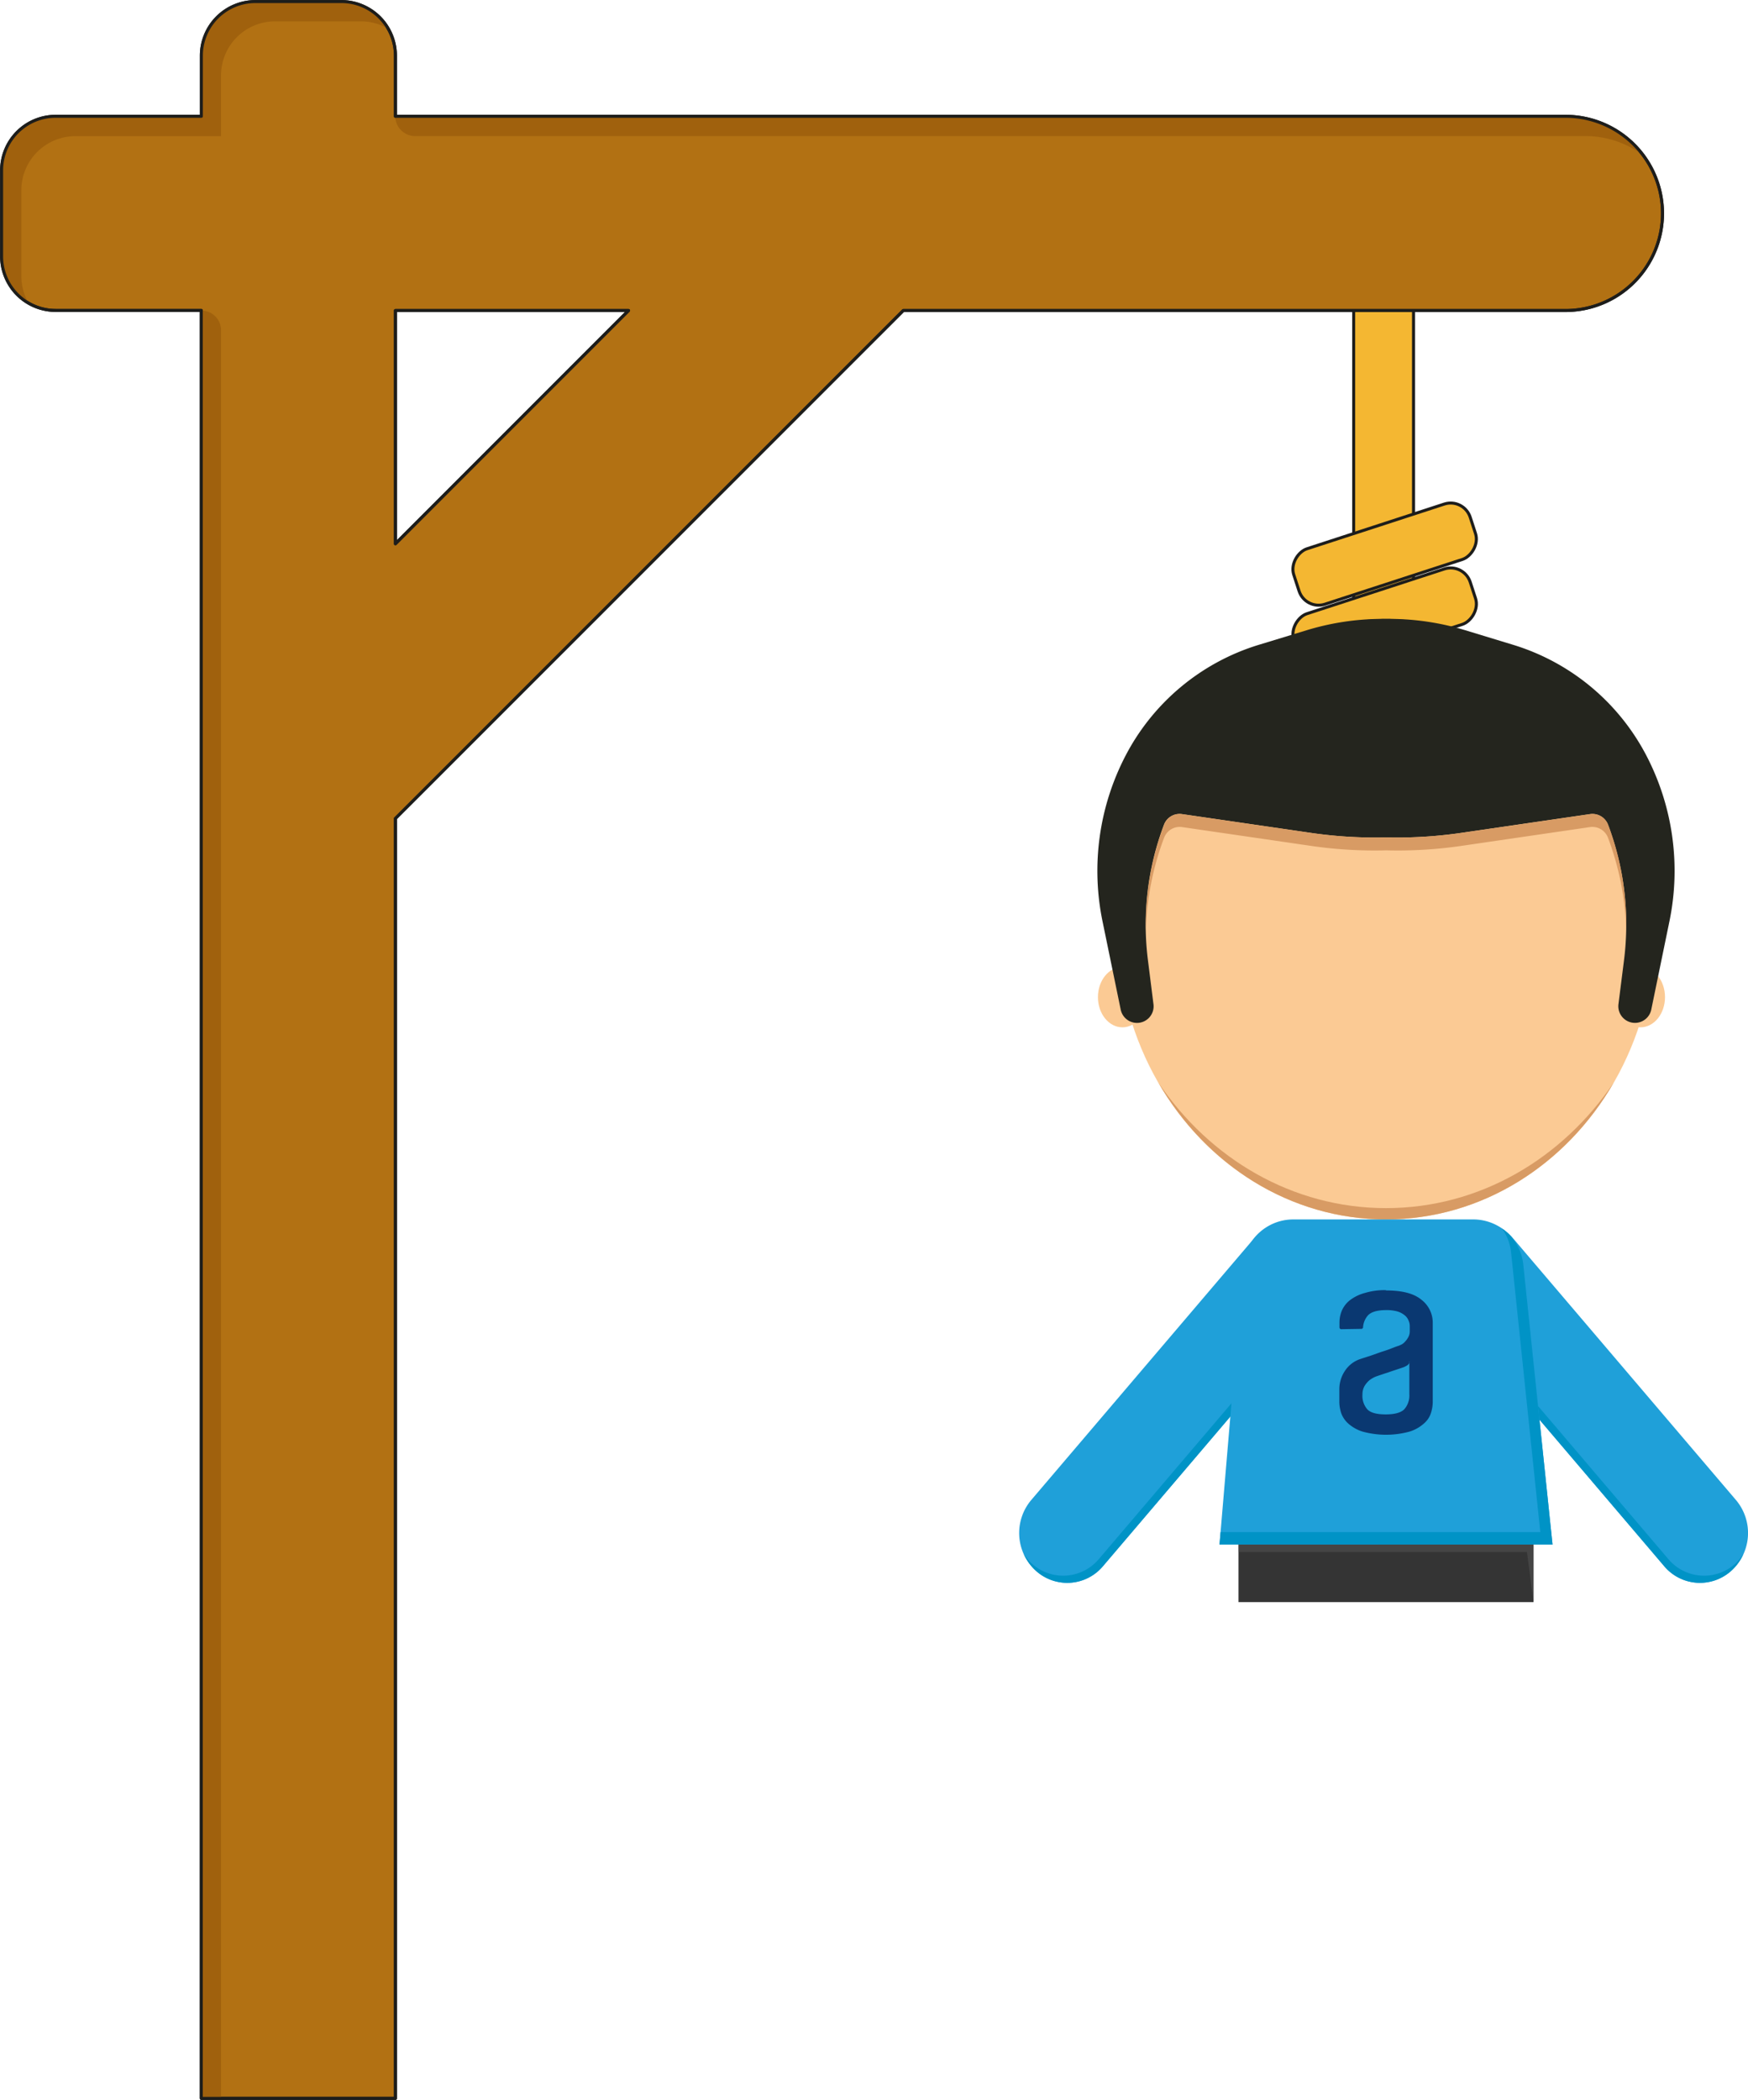 <svg id="Camada_1" data-name="Camada 1" xmlns="http://www.w3.org/2000/svg" viewBox="0 0 581.7 698.45"><defs><style>.cls-1{fill:#343434;}.cls-2{fill:#f4b732;}.cls-13,.cls-2,.cls-3,.cls-4{stroke:#1d1d1b;stroke-linecap:round;stroke-linejoin:round;}.cls-3{fill:#f7b33b;}.cls-4{fill:#b27113;}.cls-5{fill:#a0610d;}.cls-6{fill:#1fa0d9;}.cls-7{fill:#0093c6;}.cls-8{fill:#575756;opacity:0.5;}.cls-9{fill:#fbca94;}.cls-10{fill:#24251e;}.cls-11{fill:#d89b64;}.cls-12{fill:#0a3871;fill-rule:evenodd;}.cls-13{fill:none;}</style></defs><rect class="cls-1" x="412.15" y="513.76" width="98.18" height="19.14"/><rect class="cls-2" x="450.48" y="74.96" width="19.91" height="138.33"/><path class="cls-3" d="M754.5,448.65l.13-.12-44.34-43-44.34,43,.13.12a61.77,61.77,0,0,0-20.59,45.89c0,34.68,29,62.79,64.8,62.79s64.8-28.11,64.8-62.79A61.73,61.73,0,0,0,754.5,448.65Zm-45.17,86.57c-22.51,0-39.81-20-39.81-41.85,0-11.4,5-25.34,13-32.55l-.08-.08,27.7-24.88,28.09,24.88-.08.08c8,7.21,12.95,21.15,12.95,32.55C751.06,515.18,731.85,535.22,709.33,535.22Z" transform="translate(-248.9 -180.04)"/><rect class="cls-2" x="699.95" y="333.47" width="19.38" height="61.75" rx="6.84" transform="translate(587.59 -603.25) rotate(71.97)"/><rect class="cls-2" x="699.95" y="355.05" width="19.38" height="61.75" rx="6.84" transform="translate(608.12 -588.34) rotate(71.97)"/><rect class="cls-2" x="699.7" y="376.72" width="20.11" height="61.75" rx="7.1" transform="translate(628.8 -573.48) rotate(71.97)"/><path class="cls-4" d="M769.85,218.72H380.49V198.56a18,18,0,0,0-18-18H333.91a18,18,0,0,0-18,18v20.16H267.43a18,18,0,0,0-18,18V265.3a18,18,0,0,0,18,18h48.45V878h64.61V452.28l169-168.95H769.85A32.31,32.31,0,0,0,802.15,251h0A32.3,32.3,0,0,0,769.85,218.72ZM380.49,360.91V283.33h77.58Z" transform="translate(-248.9 -180.04)"/><path class="cls-5" d="M315.88,283.33V878h6.58V289.91a6.57,6.57,0,0,0-6.58-6.58Z" transform="translate(-248.9 -180.04)"/><path class="cls-5" d="M776.43,225.3a32.12,32.12,0,0,1,19.31,6.41,32.24,32.24,0,0,0-25.89-13H380.45A6.59,6.59,0,0,0,387,225.3Z" transform="translate(-248.9 -180.04)"/><path class="cls-5" d="M256,243.33a18,18,0,0,1,18-18h48.45V205.14a18,18,0,0,1,18-18H369a17.92,17.92,0,0,1,9,2.43,18,18,0,0,0-15.6-9H333.91a18,18,0,0,0-18,18v20.16H267.43a18,18,0,0,0-18,18V265.3a18,18,0,0,0,9,15.59,17.86,17.86,0,0,1-2.43-9Z" transform="translate(-248.9 -180.04)"/><path class="cls-6" d="M825.21,702.38h0a15.55,15.55,0,0,1-22.51-1.44L728.49,613.8a17,17,0,0,1,1.4-23.35h0a15.55,15.55,0,0,1,22.51,1.45L826.61,679A17,17,0,0,1,825.21,702.38Z" transform="translate(-248.9 -180.04)"/><path class="cls-7" d="M826.55,700A15.55,15.55,0,0,1,804,698.52l-74.21-87.14a17,17,0,0,1-2.51-17.91,17,17,0,0,0,1.17,20.33l74.21,87.14a15.53,15.53,0,0,0,22.5,1.44h0a16.39,16.39,0,0,0,3.91-5.43A16.54,16.54,0,0,1,826.55,700Z" transform="translate(-248.9 -180.04)"/><path class="cls-6" d="M593.46,702.38h0a15.53,15.53,0,0,0,22.5-1.44l74.21-87.14a17,17,0,0,0-1.39-23.35h0a15.55,15.55,0,0,0-22.51,1.45L592.06,679A17,17,0,0,0,593.46,702.38Z" transform="translate(-248.9 -180.04)"/><polyline class="cls-8" points="508.14 516.22 412.15 516.22 412.15 513.76 510.33 513.76 510.33 532.9"/><ellipse class="cls-9" cx="461.24" cy="308.62" rx="89.43" ry="97"/><ellipse class="cls-9" cx="545.93" cy="331.67" rx="8.15" ry="10.04"/><ellipse class="cls-9" cx="373.52" cy="331.67" rx="8.15" ry="10.04"/><path class="cls-10" d="M730.94,456.56a146.58,146.58,0,0,1-45.61.54l-43.08-6.28a5.54,5.54,0,0,0-6,3.52h0a93.82,93.82,0,0,0-5.35,45l1.85,14.71a5.5,5.5,0,0,1-.16,2.21h0a5.53,5.53,0,0,1-10.74-.4l-6.06-29.4a83,83,0,0,1,7.61-54.95h0a74.52,74.52,0,0,1,44.44-37l15.93-4.85a86.82,86.82,0,0,1,45.6-1.36" transform="translate(-248.9 -180.04)"/><path class="cls-10" d="M689.35,456.56a146.51,146.51,0,0,0,45.6.54L778,450.82a5.55,5.55,0,0,1,6,3.52h0a93.94,93.94,0,0,1,5.35,45l-1.86,14.71a5.5,5.5,0,0,0,.17,2.21h0a5.54,5.54,0,0,0,10.75-.4l6.05-29.4a83,83,0,0,0-7.6-54.95h0a74.54,74.54,0,0,0-44.45-37l-15.93-4.85a86.78,86.78,0,0,0-45.59-1.36" transform="translate(-248.9 -180.04)"/><path class="cls-11" d="M790.06,489.61a93.77,93.77,0,0,0-6-35.24,5.54,5.54,0,0,0-6-3.52L735,457.12c-1.36.2-2.72.36-4.09.52a147.89,147.89,0,0,1-20.72.94,148,148,0,0,1-20.72-.94c-1.36-.16-2.73-.32-4.09-.52l-43.08-6.27a5.52,5.52,0,0,0-6,3.52,93.75,93.75,0,0,0-6.06,35.24,93.64,93.64,0,0,1,6.06-30.94h0a5.54,5.54,0,0,1,6-3.52l43.08,6.28a146.22,146.22,0,0,0,24.81,1.45A146.16,146.16,0,0,0,735,461.43L778,455.15a5.55,5.55,0,0,1,6,3.52h0A93.89,93.89,0,0,1,790.06,489.61Z" transform="translate(-248.9 -180.04)"/><path class="cls-11" d="M710.14,581.89c-31.14,0-58.73-16.47-75.8-41.81,15.81,27.36,43.84,45.56,75.8,45.56s60-18.2,75.81-45.56C768.88,565.42,741.29,581.89,710.14,581.89Z" transform="translate(-248.9 -180.04)"/><path class="cls-7" d="M592.12,700a15.55,15.55,0,0,0,22.51-1.44l74.21-87.14a17,17,0,0,0,2.51-17.91,17,17,0,0,1-1.17,20.33L616,700.94a15.53,15.53,0,0,1-22.5,1.44h0a16.39,16.39,0,0,1-3.91-5.43A16.54,16.54,0,0,0,592.12,700Z" transform="translate(-248.9 -180.04)"/><path class="cls-6" d="M765.55,693.8H654.73L662.58,601a16.75,16.75,0,0,1,16.69-15.35h59.89a16.75,16.75,0,0,1,16.66,15Z" transform="translate(-248.9 -180.04)"/><path class="cls-7" d="M765.55,693.8l-9.73-93.12a16.7,16.7,0,0,0-7.07-12,16.55,16.55,0,0,1,3,7.85l9.73,93.12H655.08l-.35,4.13Z" transform="translate(-248.9 -180.04)"/><path class="cls-12" d="M718,632.93a1.78,1.78,0,0,1-.3.77,1.84,1.84,0,0,1-.62.56,6.32,6.32,0,0,1-1.36.64c-.93.32-1.91.65-3,1s-2.07.74-3,1c-1.09.38-2.12.7-3.11,1.07a9.43,9.43,0,0,0-2.07,1.23,8.5,8.5,0,0,0-1.52,1.81,5.57,5.57,0,0,0-.72,2.83,6.82,6.82,0,0,0,1.64,5c1.09,1.12,3.11,1.66,6.11,1.66s5.12-.59,6.22-1.76a7,7,0,0,0,1.63-5V632.93Zm-7.85-23.66c5.35,0,9.27,1,11.78,3.1a9.58,9.58,0,0,1,3.76,7.74v26.38a12.51,12.51,0,0,1-.59,3.52,7.59,7.59,0,0,1-2.35,3.52,13,13,0,0,1-4.74,2.68,29.63,29.63,0,0,1-15.71,0,13.09,13.09,0,0,1-4.74-2.68A8.51,8.51,0,0,1,695.2,650a12.55,12.55,0,0,1-.6-3.52v-4.21a11,11,0,0,1,1.8-6.15,9.79,9.79,0,0,1,5.07-4c1.09-.37,2.35-.74,3.76-1.22s2.73-1,4-1.39,2.45-.86,3.43-1.24c.59-.23,1.2-.45,1.8-.63l1-.48a4.68,4.68,0,0,0,1.14-1,6.41,6.41,0,0,0,1-1.44,4,4,0,0,0,.44-1.86v-1.71a4.37,4.37,0,0,0-.38-1.82,4.25,4.25,0,0,0-1.26-1.76,6.86,6.86,0,0,0-2.39-1.29,13,13,0,0,0-3.77-.47c-3,0-5.07.59-6.16,1.81a6.58,6.58,0,0,0-1.58,3.9.55.55,0,0,1-.6.53l-6.65.11a.63.63,0,0,1-.43-.17.59.59,0,0,1-.17-.42v-1.54a10.07,10.07,0,0,1,.87-4.22,8.84,8.84,0,0,1,2.78-3.42,14.17,14.17,0,0,1,4.86-2.3,22.31,22.31,0,0,1,7-.91Z" transform="translate(-248.9 -180.04)"/><path class="cls-13" d="M769.85,218.72H380.49V198.56a18,18,0,0,0-18-18H333.91a18,18,0,0,0-18,18v20.16H267.43a18,18,0,0,0-18,18V265.3a18,18,0,0,0,18,18h48.45V878h64.61V452.28l169-168.95H769.85A32.31,32.31,0,0,0,802.15,251h0A32.3,32.3,0,0,0,769.85,218.72ZM380.49,360.91V283.33h77.58Z" transform="translate(-248.9 -180.04)"/></svg>